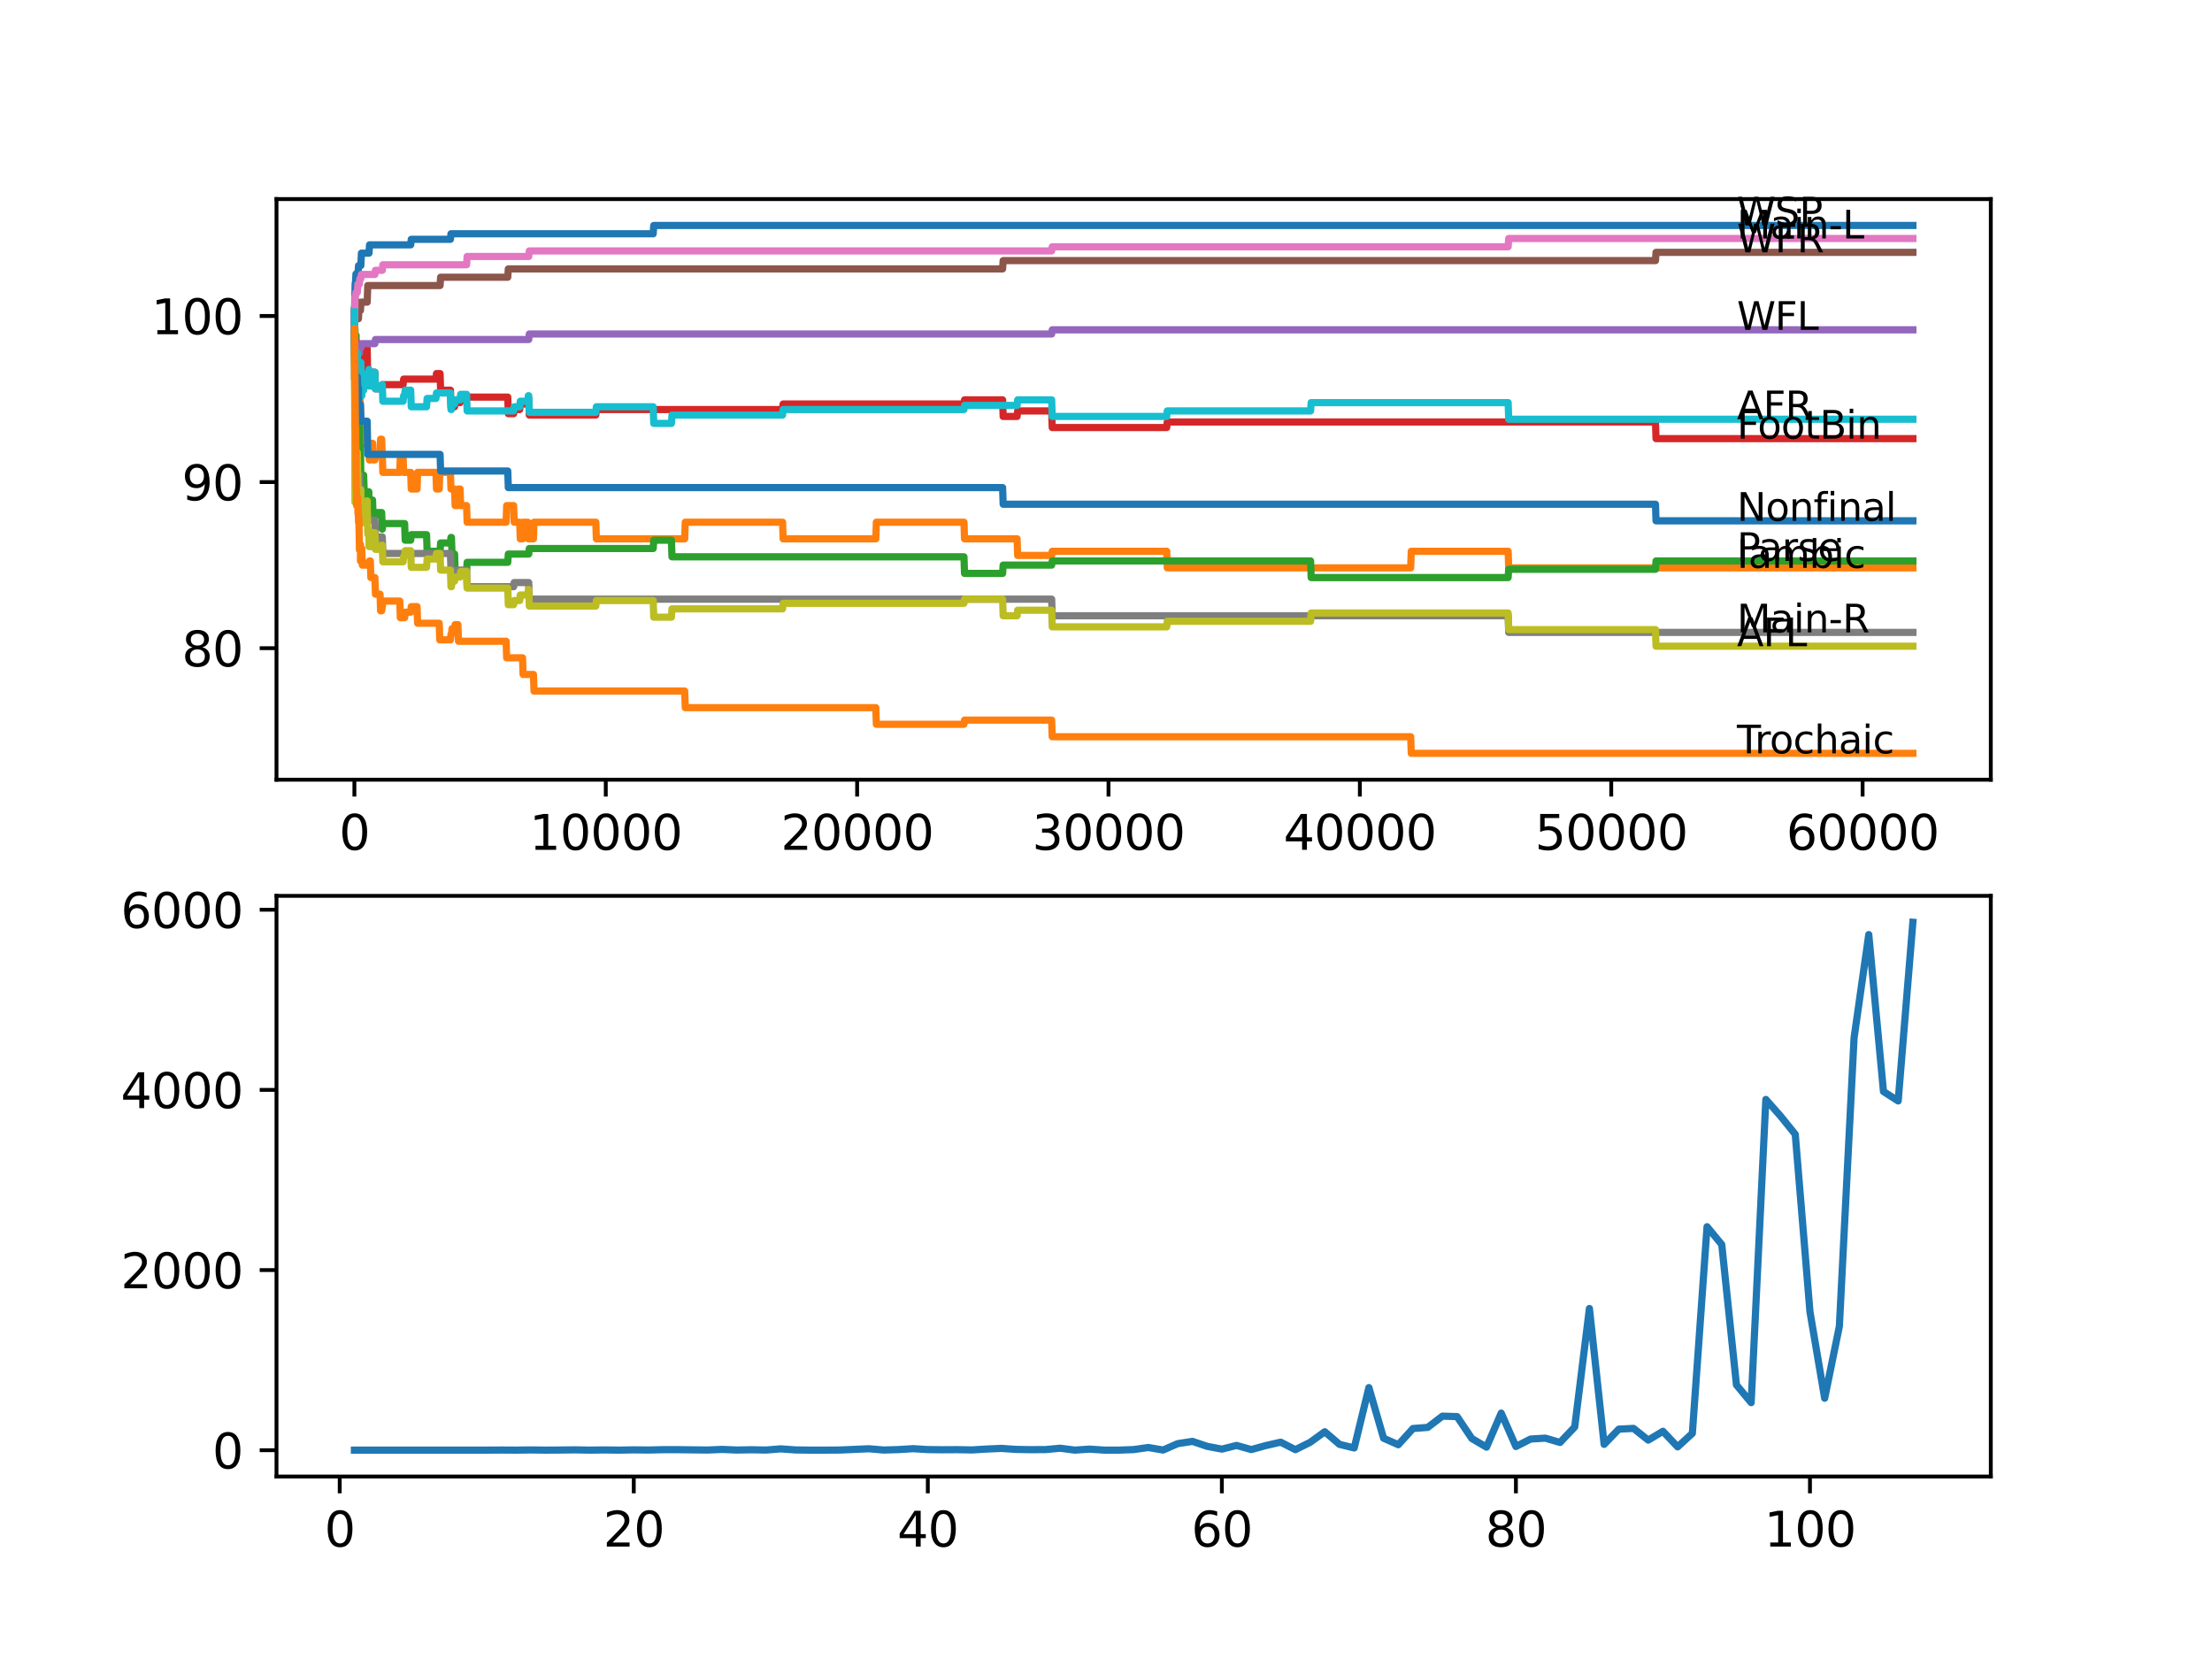 <?xml version="1.0" encoding="utf-8" standalone="no"?>
<!DOCTYPE svg PUBLIC "-//W3C//DTD SVG 1.1//EN"
  "http://www.w3.org/Graphics/SVG/1.1/DTD/svg11.dtd">
<svg xmlns:xlink="http://www.w3.org/1999/xlink" width="460.8pt" height="345.6pt" viewBox="0 0 460.8 345.6" xmlns="http://www.w3.org/2000/svg" version="1.1">
 <defs>
  <style type="text/css">*{stroke-linejoin: round; stroke-linecap: butt}</style>
 </defs>
 <g id="figure_1">
  <g id="patch_1">
   <path d="M 0 345.6 
L 460.8 345.6 
L 460.8 0 
L 0 0 
z
" style="fill: #ffffff"/>
  </g>
  <g id="axes_1">
   <g id="patch_2">
    <path d="M 57.6 162.432 
L 414.72 162.432 
L 414.72 41.472 
L 57.6 41.472 
z
" style="fill: #ffffff"/>
   </g>
   <g id="matplotlib.axis_1">
    <g id="xtick_1">
     <g id="line2d_1">
      <defs>
       <path id="m3a996feee6" d="M 0 0 
L 0 3.5 
" style="stroke: #000000; stroke-width: 0.8"/>
      </defs>
      <g>
       <use xlink:href="#m3a996feee6" x="73.827" y="162.432" style="stroke: #000000; stroke-width: 0.8"/>
      </g>
     </g>
     <g id="text_1">
      <!-- 0 -->
      <g transform="translate(70.646 177.03)scale(0.1 -0.1)">
       <defs>
        <path id="DejaVuSans-30" d="M 2034 4250 
Q 1547 4250 1301 3770 
Q 1056 3291 1056 2328 
Q 1056 1369 1301 889 
Q 1547 409 2034 409 
Q 2525 409 2770 889 
Q 3016 1369 3016 2328 
Q 3016 3291 2770 3770 
Q 2525 4250 2034 4250 
z
M 2034 4750 
Q 2819 4750 3233 4129 
Q 3647 3509 3647 2328 
Q 3647 1150 3233 529 
Q 2819 -91 2034 -91 
Q 1250 -91 836 529 
Q 422 1150 422 2328 
Q 422 3509 836 4129 
Q 1250 4750 2034 4750 
z
" transform="scale(0.016)"/>
       </defs>
       <use xlink:href="#DejaVuSans-30"/>
      </g>
     </g>
    </g>
    <g id="xtick_2">
     <g id="line2d_2">
      <g>
       <use xlink:href="#m3a996feee6" x="126.192" y="162.432" style="stroke: #000000; stroke-width: 0.8"/>
      </g>
     </g>
     <g id="text_2">
      <!-- 10000 -->
      <g transform="translate(110.286 177.03)scale(0.1 -0.1)">
       <defs>
        <path id="DejaVuSans-31" d="M 794 531 
L 1825 531 
L 1825 4091 
L 703 3866 
L 703 4441 
L 1819 4666 
L 2450 4666 
L 2450 531 
L 3481 531 
L 3481 0 
L 794 0 
L 794 531 
z
" transform="scale(0.016)"/>
       </defs>
       <use xlink:href="#DejaVuSans-31"/>
       <use xlink:href="#DejaVuSans-30" x="63.623"/>
       <use xlink:href="#DejaVuSans-30" x="127.246"/>
       <use xlink:href="#DejaVuSans-30" x="190.869"/>
       <use xlink:href="#DejaVuSans-30" x="254.492"/>
      </g>
     </g>
    </g>
    <g id="xtick_3">
     <g id="line2d_3">
      <g>
       <use xlink:href="#m3a996feee6" x="178.556" y="162.432" style="stroke: #000000; stroke-width: 0.8"/>
      </g>
     </g>
     <g id="text_3">
      <!-- 20000 -->
      <g transform="translate(162.65 177.03)scale(0.1 -0.1)">
       <defs>
        <path id="DejaVuSans-32" d="M 1228 531 
L 3431 531 
L 3431 0 
L 469 0 
L 469 531 
Q 828 903 1448 1529 
Q 2069 2156 2228 2338 
Q 2531 2678 2651 2914 
Q 2772 3150 2772 3378 
Q 2772 3750 2511 3984 
Q 2250 4219 1831 4219 
Q 1534 4219 1204 4116 
Q 875 4013 500 3803 
L 500 4441 
Q 881 4594 1212 4672 
Q 1544 4750 1819 4750 
Q 2544 4750 2975 4387 
Q 3406 4025 3406 3419 
Q 3406 3131 3298 2873 
Q 3191 2616 2906 2266 
Q 2828 2175 2409 1742 
Q 1991 1309 1228 531 
z
" transform="scale(0.016)"/>
       </defs>
       <use xlink:href="#DejaVuSans-32"/>
       <use xlink:href="#DejaVuSans-30" x="63.623"/>
       <use xlink:href="#DejaVuSans-30" x="127.246"/>
       <use xlink:href="#DejaVuSans-30" x="190.869"/>
       <use xlink:href="#DejaVuSans-30" x="254.492"/>
      </g>
     </g>
    </g>
    <g id="xtick_4">
     <g id="line2d_4">
      <g>
       <use xlink:href="#m3a996feee6" x="230.921" y="162.432" style="stroke: #000000; stroke-width: 0.8"/>
      </g>
     </g>
     <g id="text_4">
      <!-- 30000 -->
      <g transform="translate(215.015 177.03)scale(0.1 -0.1)">
       <defs>
        <path id="DejaVuSans-33" d="M 2597 2516 
Q 3050 2419 3304 2112 
Q 3559 1806 3559 1356 
Q 3559 666 3084 287 
Q 2609 -91 1734 -91 
Q 1441 -91 1130 -33 
Q 819 25 488 141 
L 488 750 
Q 750 597 1062 519 
Q 1375 441 1716 441 
Q 2309 441 2620 675 
Q 2931 909 2931 1356 
Q 2931 1769 2642 2001 
Q 2353 2234 1838 2234 
L 1294 2234 
L 1294 2753 
L 1863 2753 
Q 2328 2753 2575 2939 
Q 2822 3125 2822 3475 
Q 2822 3834 2567 4026 
Q 2313 4219 1838 4219 
Q 1578 4219 1281 4162 
Q 984 4106 628 3988 
L 628 4550 
Q 988 4650 1302 4700 
Q 1616 4750 1894 4750 
Q 2613 4750 3031 4423 
Q 3450 4097 3450 3541 
Q 3450 3153 3228 2886 
Q 3006 2619 2597 2516 
z
" transform="scale(0.016)"/>
       </defs>
       <use xlink:href="#DejaVuSans-33"/>
       <use xlink:href="#DejaVuSans-30" x="63.623"/>
       <use xlink:href="#DejaVuSans-30" x="127.246"/>
       <use xlink:href="#DejaVuSans-30" x="190.869"/>
       <use xlink:href="#DejaVuSans-30" x="254.492"/>
      </g>
     </g>
    </g>
    <g id="xtick_5">
     <g id="line2d_5">
      <g>
       <use xlink:href="#m3a996feee6" x="283.285" y="162.432" style="stroke: #000000; stroke-width: 0.8"/>
      </g>
     </g>
     <g id="text_5">
      <!-- 40000 -->
      <g transform="translate(267.379 177.03)scale(0.1 -0.1)">
       <defs>
        <path id="DejaVuSans-34" d="M 2419 4116 
L 825 1625 
L 2419 1625 
L 2419 4116 
z
M 2253 4666 
L 3047 4666 
L 3047 1625 
L 3713 1625 
L 3713 1100 
L 3047 1100 
L 3047 0 
L 2419 0 
L 2419 1100 
L 313 1100 
L 313 1709 
L 2253 4666 
z
" transform="scale(0.016)"/>
       </defs>
       <use xlink:href="#DejaVuSans-34"/>
       <use xlink:href="#DejaVuSans-30" x="63.623"/>
       <use xlink:href="#DejaVuSans-30" x="127.246"/>
       <use xlink:href="#DejaVuSans-30" x="190.869"/>
       <use xlink:href="#DejaVuSans-30" x="254.492"/>
      </g>
     </g>
    </g>
    <g id="xtick_6">
     <g id="line2d_6">
      <g>
       <use xlink:href="#m3a996feee6" x="335.65" y="162.432" style="stroke: #000000; stroke-width: 0.8"/>
      </g>
     </g>
     <g id="text_6">
      <!-- 50000 -->
      <g transform="translate(319.744 177.03)scale(0.1 -0.1)">
       <defs>
        <path id="DejaVuSans-35" d="M 691 4666 
L 3169 4666 
L 3169 4134 
L 1269 4134 
L 1269 2991 
Q 1406 3038 1543 3061 
Q 1681 3084 1819 3084 
Q 2600 3084 3056 2656 
Q 3513 2228 3513 1497 
Q 3513 744 3044 326 
Q 2575 -91 1722 -91 
Q 1428 -91 1123 -41 
Q 819 9 494 109 
L 494 744 
Q 775 591 1075 516 
Q 1375 441 1709 441 
Q 2250 441 2565 725 
Q 2881 1009 2881 1497 
Q 2881 1984 2565 2268 
Q 2250 2553 1709 2553 
Q 1456 2553 1204 2497 
Q 953 2441 691 2322 
L 691 4666 
z
" transform="scale(0.016)"/>
       </defs>
       <use xlink:href="#DejaVuSans-35"/>
       <use xlink:href="#DejaVuSans-30" x="63.623"/>
       <use xlink:href="#DejaVuSans-30" x="127.246"/>
       <use xlink:href="#DejaVuSans-30" x="190.869"/>
       <use xlink:href="#DejaVuSans-30" x="254.492"/>
      </g>
     </g>
    </g>
    <g id="xtick_7">
     <g id="line2d_7">
      <g>
       <use xlink:href="#m3a996feee6" x="388.014" y="162.432" style="stroke: #000000; stroke-width: 0.8"/>
      </g>
     </g>
     <g id="text_7">
      <!-- 60000 -->
      <g transform="translate(372.108 177.03)scale(0.1 -0.1)">
       <defs>
        <path id="DejaVuSans-36" d="M 2113 2584 
Q 1688 2584 1439 2293 
Q 1191 2003 1191 1497 
Q 1191 994 1439 701 
Q 1688 409 2113 409 
Q 2538 409 2786 701 
Q 3034 994 3034 1497 
Q 3034 2003 2786 2293 
Q 2538 2584 2113 2584 
z
M 3366 4563 
L 3366 3988 
Q 3128 4100 2886 4159 
Q 2644 4219 2406 4219 
Q 1781 4219 1451 3797 
Q 1122 3375 1075 2522 
Q 1259 2794 1537 2939 
Q 1816 3084 2150 3084 
Q 2853 3084 3261 2657 
Q 3669 2231 3669 1497 
Q 3669 778 3244 343 
Q 2819 -91 2113 -91 
Q 1303 -91 875 529 
Q 447 1150 447 2328 
Q 447 3434 972 4092 
Q 1497 4750 2381 4750 
Q 2619 4750 2861 4703 
Q 3103 4656 3366 4563 
z
" transform="scale(0.016)"/>
       </defs>
       <use xlink:href="#DejaVuSans-36"/>
       <use xlink:href="#DejaVuSans-30" x="63.623"/>
       <use xlink:href="#DejaVuSans-30" x="127.246"/>
       <use xlink:href="#DejaVuSans-30" x="190.869"/>
       <use xlink:href="#DejaVuSans-30" x="254.492"/>
      </g>
     </g>
    </g>
   </g>
   <g id="matplotlib.axis_2">
    <g id="ytick_1">
     <g id="line2d_8">
      <defs>
       <path id="m570929ebee" d="M 0 0 
L -3.5 0 
" style="stroke: #000000; stroke-width: 0.8"/>
      </defs>
      <g>
       <use xlink:href="#m570929ebee" x="57.6" y="135.022" style="stroke: #000000; stroke-width: 0.8"/>
      </g>
     </g>
     <g id="text_8">
      <!-- 80 -->
      <g transform="translate(37.875 138.821)scale(0.1 -0.1)">
       <defs>
        <path id="DejaVuSans-38" d="M 2034 2216 
Q 1584 2216 1326 1975 
Q 1069 1734 1069 1313 
Q 1069 891 1326 650 
Q 1584 409 2034 409 
Q 2484 409 2743 651 
Q 3003 894 3003 1313 
Q 3003 1734 2745 1975 
Q 2488 2216 2034 2216 
z
M 1403 2484 
Q 997 2584 770 2862 
Q 544 3141 544 3541 
Q 544 4100 942 4425 
Q 1341 4750 2034 4750 
Q 2731 4750 3128 4425 
Q 3525 4100 3525 3541 
Q 3525 3141 3298 2862 
Q 3072 2584 2669 2484 
Q 3125 2378 3379 2068 
Q 3634 1759 3634 1313 
Q 3634 634 3220 271 
Q 2806 -91 2034 -91 
Q 1263 -91 848 271 
Q 434 634 434 1313 
Q 434 1759 690 2068 
Q 947 2378 1403 2484 
z
M 1172 3481 
Q 1172 3119 1398 2916 
Q 1625 2713 2034 2713 
Q 2441 2713 2670 2916 
Q 2900 3119 2900 3481 
Q 2900 3844 2670 4047 
Q 2441 4250 2034 4250 
Q 1625 4250 1398 4047 
Q 1172 3844 1172 3481 
z
" transform="scale(0.016)"/>
       </defs>
       <use xlink:href="#DejaVuSans-38"/>
       <use xlink:href="#DejaVuSans-30" x="63.623"/>
      </g>
     </g>
    </g>
    <g id="ytick_2">
     <g id="line2d_9">
      <g>
       <use xlink:href="#m570929ebee" x="57.6" y="100.424" style="stroke: #000000; stroke-width: 0.8"/>
      </g>
     </g>
     <g id="text_9">
      <!-- 90 -->
      <g transform="translate(37.875 104.223)scale(0.1 -0.1)">
       <defs>
        <path id="DejaVuSans-39" d="M 703 97 
L 703 672 
Q 941 559 1184 500 
Q 1428 441 1663 441 
Q 2288 441 2617 861 
Q 2947 1281 2994 2138 
Q 2813 1869 2534 1725 
Q 2256 1581 1919 1581 
Q 1219 1581 811 2004 
Q 403 2428 403 3163 
Q 403 3881 828 4315 
Q 1253 4750 1959 4750 
Q 2769 4750 3195 4129 
Q 3622 3509 3622 2328 
Q 3622 1225 3098 567 
Q 2575 -91 1691 -91 
Q 1453 -91 1209 -44 
Q 966 3 703 97 
z
M 1959 2075 
Q 2384 2075 2632 2365 
Q 2881 2656 2881 3163 
Q 2881 3666 2632 3958 
Q 2384 4250 1959 4250 
Q 1534 4250 1286 3958 
Q 1038 3666 1038 3163 
Q 1038 2656 1286 2365 
Q 1534 2075 1959 2075 
z
" transform="scale(0.016)"/>
       </defs>
       <use xlink:href="#DejaVuSans-39"/>
       <use xlink:href="#DejaVuSans-30" x="63.623"/>
      </g>
     </g>
    </g>
    <g id="ytick_3">
     <g id="line2d_10">
      <g>
       <use xlink:href="#m570929ebee" x="57.6" y="65.826" style="stroke: #000000; stroke-width: 0.8"/>
      </g>
     </g>
     <g id="text_10">
      <!-- 100 -->
      <g transform="translate(31.512 69.625)scale(0.1 -0.1)">
       <use xlink:href="#DejaVuSans-31"/>
       <use xlink:href="#DejaVuSans-30" x="63.623"/>
       <use xlink:href="#DejaVuSans-30" x="127.246"/>
      </g>
     </g>
    </g>
   </g>
   <g id="line2d_11">
    <path d="M 73.833 65.826 
L 73.985 59.079 
L 74.037 59.079 
L 74.157 57.061 
L 74.576 57.061 
L 74.692 55.331 
L 75.168 55.331 
L 75.294 52.736 
L 76.87 52.736 
L 76.985 51.007 
L 85.557 51.007 
L 85.672 49.853 
L 93.831 49.853 
L 93.946 48.7 
L 136.073 48.7 
L 136.188 46.97 
L 398.487 46.97 
L 398.487 46.97 
" clip-path="url(#pf0ad5d506d)" style="fill: none; stroke: #1f77b4; stroke-width: 1.5; stroke-linecap: square"/>
   </g>
   <g id="line2d_12">
    <path d="M 73.833 65.826 
L 73.953 77.359 
L 73.958 76.205 
L 73.969 76.205 
L 74.006 72.746 
L 74.042 79.665 
L 74.068 79.665 
L 74.184 86.585 
L 74.294 81.972 
L 74.299 85.432 
L 74.356 85.432 
L 74.477 92.351 
L 74.487 92.351 
L 74.602 88.891 
L 74.613 88.891 
L 74.728 85.432 
L 74.754 85.432 
L 74.87 81.972 
L 74.974 81.972 
L 75.089 85.432 
L 75.095 85.432 
L 75.215 92.351 
L 75.362 92.351 
L 75.372 88.891 
L 75.472 92.351 
L 76.833 92.351 
L 76.948 95.811 
L 77.142 95.811 
L 77.257 92.351 
L 77.64 92.351 
L 77.755 95.811 
L 78.095 95.811 
L 78.21 94.946 
L 79.169 94.946 
L 79.284 91.486 
L 79.509 91.486 
L 79.624 94.946 
L 79.64 94.946 
L 79.755 98.406 
L 83.279 98.406 
L 83.394 94.946 
L 83.976 94.946 
L 84.091 98.406 
L 85.557 98.406 
L 85.672 101.866 
L 86.882 101.866 
L 86.997 98.406 
L 90.815 98.406 
L 90.93 101.866 
L 91.495 101.866 
L 91.61 98.406 
L 93.831 98.406 
L 93.946 101.866 
L 94.695 101.866 
L 94.81 105.325 
L 95.396 105.325 
L 95.512 101.866 
L 95.847 101.866 
L 95.962 105.325 
L 97.198 105.325 
L 97.313 108.785 
L 105.435 108.785 
L 105.55 105.325 
L 107 105.325 
L 107.116 108.785 
L 108.268 108.785 
L 108.383 112.245 
L 108.854 112.245 
L 108.969 108.785 
L 109.954 108.785 
L 110.069 112.245 
L 111.127 112.245 
L 111.242 108.785 
L 124.118 108.785 
L 124.234 112.245 
L 142.634 112.245 
L 142.75 108.785 
L 163.025 108.785 
L 163.14 112.245 
L 182.447 112.245 
L 182.562 108.785 
L 200.811 108.785 
L 200.927 112.245 
L 211.881 112.245 
L 211.996 115.705 
L 219.081 115.705 
L 219.197 114.84 
L 243.049 114.84 
L 243.164 118.3 
L 293.874 118.3 
L 293.989 114.84 
L 314.175 114.84 
L 314.29 118.3 
L 398.487 118.3 
L 398.487 118.3 
" clip-path="url(#pf0ad5d506d)" style="fill: none; stroke: #ff7f0e; stroke-width: 1.5; stroke-linecap: square"/>
   </g>
   <g id="line2d_13">
    <path d="M 73.833 64.961 
L 73.838 64.096 
L 73.875 71.881 
L 73.89 70.727 
L 73.896 74.187 
L 73.953 68.421 
L 74 71.881 
L 74.037 71.881 
L 74.157 69.862 
L 74.184 69.862 
L 74.314 83.702 
L 74.356 83.702 
L 74.44 87.161 
L 74.466 83.702 
L 74.639 83.702 
L 74.754 88.891 
L 74.859 88.891 
L 74.906 87.738 
L 74.943 94.658 
L 75.089 94.658 
L 75.095 92.928 
L 75.163 99.847 
L 75.184 98.982 
L 75.755 98.982 
L 75.87 102.442 
L 76.268 102.442 
L 76.383 105.902 
L 76.493 105.902 
L 76.613 102.442 
L 76.833 102.442 
L 76.87 105.902 
L 76.943 104.172 
L 77.608 104.172 
L 77.723 107.632 
L 78.095 107.632 
L 78.21 106.767 
L 79.509 106.767 
L 79.624 110.227 
L 79.64 110.227 
L 79.755 109.073 
L 84.295 109.073 
L 84.41 112.533 
L 85.557 112.533 
L 85.672 111.38 
L 88.861 111.38 
L 88.977 114.84 
L 91.673 114.84 
L 91.789 113.11 
L 93.831 113.11 
L 93.946 111.957 
L 94.045 111.957 
L 94.161 115.416 
L 94.695 115.416 
L 94.81 118.876 
L 97.198 118.876 
L 97.313 117.146 
L 105.775 117.146 
L 105.89 115.416 
L 110.147 115.416 
L 110.263 114.263 
L 136.073 114.263 
L 136.188 112.533 
L 139.87 112.533 
L 139.985 115.993 
L 200.811 115.993 
L 200.927 119.453 
L 208.86 119.453 
L 208.975 117.723 
L 219.081 117.723 
L 219.197 116.858 
L 273.022 116.858 
L 273.137 120.318 
L 314.175 120.318 
L 314.29 118.588 
L 344.866 118.588 
L 344.981 116.858 
L 398.487 116.858 
L 398.487 116.858 
" clip-path="url(#pf0ad5d506d)" style="fill: none; stroke: #2ca02c; stroke-width: 1.5; stroke-linecap: square"/>
   </g>
   <g id="line2d_14">
    <path d="M 73.833 65.826 
L 73.869 78.973 
L 73.958 78.685 
L 73.974 78.685 
L 74.095 75.513 
L 74.1 75.513 
L 74.22 73.495 
L 74.273 73.495 
L 74.388 71.477 
L 74.451 71.477 
L 74.566 74.937 
L 74.639 74.937 
L 74.671 73.784 
L 74.676 77.243 
L 74.739 77.243 
L 74.906 77.243 
L 75.027 74.937 
L 75.163 74.937 
L 75.278 73.784 
L 75.372 73.784 
L 75.487 72.63 
L 76.493 72.63 
L 76.613 79.55 
L 76.833 79.55 
L 76.948 78.685 
L 77.64 78.685 
L 77.755 77.532 
L 78.095 77.532 
L 78.21 80.991 
L 79.509 80.991 
L 79.624 80.126 
L 83.976 80.126 
L 84.091 78.973 
L 90.815 78.973 
L 90.93 77.82 
L 91.673 77.82 
L 91.789 81.28 
L 93.831 81.28 
L 93.946 84.74 
L 94.695 84.74 
L 94.81 83.875 
L 95.847 83.875 
L 95.962 82.721 
L 105.775 82.721 
L 105.89 86.181 
L 107 86.181 
L 107.116 85.316 
L 108.268 85.316 
L 108.383 84.163 
L 109.954 84.163 
L 110.069 83.01 
L 110.147 83.01 
L 110.263 86.469 
L 124.118 86.469 
L 124.234 85.316 
L 163.025 85.316 
L 163.14 84.163 
L 200.811 84.163 
L 200.927 83.298 
L 208.86 83.298 
L 208.975 86.758 
L 211.881 86.758 
L 211.996 85.604 
L 219.081 85.604 
L 219.197 89.064 
L 243.049 89.064 
L 243.164 87.911 
L 344.866 87.911 
L 344.981 91.371 
L 398.487 91.371 
L 398.487 91.371 
" clip-path="url(#pf0ad5d506d)" style="fill: none; stroke: #d62728; stroke-width: 1.5; stroke-linecap: square"/>
   </g>
   <g id="line2d_15">
    <path d="M 73.833 65.826 
L 73.843 65.826 
L 73.964 74.476 
L 74.037 74.476 
L 74.152 73.611 
L 74.859 73.611 
L 74.974 72.457 
L 75.168 72.457 
L 75.283 71.592 
L 78.095 71.592 
L 78.21 70.727 
L 110.147 70.727 
L 110.263 69.574 
L 219.081 69.574 
L 219.197 68.709 
L 398.487 68.709 
L 398.487 68.709 
" clip-path="url(#pf0ad5d506d)" style="fill: none; stroke: #9467bd; stroke-width: 1.5; stroke-linecap: square"/>
   </g>
   <g id="line2d_16">
    <path d="M 73.833 64.961 
L 73.843 64.961 
L 73.89 64.096 
L 73.896 67.556 
L 73.953 64.673 
L 74.451 64.673 
L 74.566 62.943 
L 74.639 62.943 
L 74.671 66.403 
L 74.749 64.673 
L 75.089 64.673 
L 75.205 62.943 
L 76.493 62.943 
L 76.613 59.483 
L 91.673 59.483 
L 91.789 57.753 
L 105.775 57.753 
L 105.89 56.023 
L 208.86 56.023 
L 208.975 54.293 
L 344.866 54.293 
L 344.981 52.564 
L 398.487 52.564 
L 398.487 52.564 
" clip-path="url(#pf0ad5d506d)" style="fill: none; stroke: #8c564b; stroke-width: 1.5; stroke-linecap: square"/>
   </g>
   <g id="line2d_17">
    <path d="M 73.833 64.961 
L 73.864 69.286 
L 73.958 61.79 
L 74.037 61.79 
L 74.152 60.925 
L 74.44 60.925 
L 74.555 59.195 
L 74.859 59.195 
L 74.974 58.042 
L 75.168 58.042 
L 75.283 57.177 
L 78.095 57.177 
L 78.21 56.312 
L 79.64 56.312 
L 79.755 55.158 
L 97.198 55.158 
L 97.313 53.428 
L 110.147 53.428 
L 110.263 52.275 
L 219.081 52.275 
L 219.197 51.41 
L 314.175 51.41 
L 314.29 49.68 
L 398.487 49.68 
L 398.487 49.68 
" clip-path="url(#pf0ad5d506d)" style="fill: none; stroke: #e377c2; stroke-width: 1.5; stroke-linecap: square"/>
   </g>
   <g id="line2d_18">
    <path d="M 73.833 69.286 
L 73.974 91.082 
L 74.006 91.082 
L 74.037 90.218 
L 74.042 93.677 
L 74.105 92.812 
L 74.147 92.812 
L 74.262 96.272 
L 74.356 96.272 
L 74.44 95.407 
L 74.445 98.867 
L 74.451 98.867 
L 74.859 98.867 
L 74.974 102.327 
L 75.095 102.327 
L 75.168 101.462 
L 75.173 104.922 
L 75.189 104.922 
L 75.205 104.922 
L 75.32 108.381 
L 78.095 108.381 
L 78.21 111.841 
L 79.64 111.841 
L 79.755 115.301 
L 93.831 115.301 
L 93.946 118.761 
L 97.198 118.761 
L 97.313 122.221 
L 107 122.221 
L 107.116 121.356 
L 110.147 121.356 
L 110.263 124.815 
L 219.081 124.815 
L 219.197 128.275 
L 314.175 128.275 
L 314.29 131.735 
L 398.487 131.735 
L 398.487 131.735 
" clip-path="url(#pf0ad5d506d)" style="fill: none; stroke: #7f7f7f; stroke-width: 1.5; stroke-linecap: square"/>
   </g>
   <g id="line2d_19">
    <path d="M 73.833 69.286 
L 73.953 104.633 
L 73.99 102.327 
L 74.006 102.327 
L 74.131 99.444 
L 74.147 99.444 
L 74.157 102.903 
L 74.257 100.597 
L 74.273 100.597 
L 74.409 94.254 
L 74.44 94.254 
L 74.561 101.174 
L 74.576 101.174 
L 74.686 106.94 
L 74.692 105.787 
L 74.906 105.787 
L 75.032 102.327 
L 75.089 102.327 
L 75.168 102.038 
L 75.21 108.958 
L 75.372 108.958 
L 75.487 107.805 
L 75.755 107.805 
L 75.87 106.075 
L 76.268 106.075 
L 76.383 104.345 
L 76.493 104.345 
L 76.613 111.265 
L 76.833 111.265 
L 76.87 110.4 
L 76.875 113.859 
L 76.927 113.859 
L 77.608 113.859 
L 77.723 110.976 
L 78.095 110.976 
L 78.21 114.436 
L 79.509 114.436 
L 79.624 113.571 
L 79.64 113.571 
L 79.755 117.031 
L 83.976 117.031 
L 84.091 115.878 
L 84.295 115.878 
L 84.41 114.724 
L 85.557 114.724 
L 85.672 118.184 
L 88.861 118.184 
L 88.977 116.454 
L 90.815 116.454 
L 90.93 115.301 
L 91.673 115.301 
L 91.789 118.761 
L 93.831 118.761 
L 93.946 122.221 
L 94.045 122.221 
L 94.161 121.067 
L 94.695 121.067 
L 94.81 120.202 
L 95.847 120.202 
L 95.962 119.049 
L 97.198 119.049 
L 97.313 122.509 
L 105.775 122.509 
L 105.89 125.969 
L 107 125.969 
L 107.116 125.104 
L 108.268 125.104 
L 108.383 123.95 
L 109.954 123.95 
L 110.069 122.797 
L 110.147 122.797 
L 110.263 126.257 
L 124.118 126.257 
L 124.234 125.104 
L 136.073 125.104 
L 136.188 128.564 
L 139.87 128.564 
L 139.985 126.834 
L 163.025 126.834 
L 163.14 125.68 
L 200.811 125.68 
L 200.927 124.815 
L 208.86 124.815 
L 208.975 128.275 
L 211.881 128.275 
L 211.996 127.122 
L 219.081 127.122 
L 219.197 130.582 
L 243.049 130.582 
L 243.164 129.428 
L 273.022 129.428 
L 273.137 127.699 
L 314.175 127.699 
L 314.29 131.158 
L 344.866 131.158 
L 344.981 134.618 
L 398.487 134.618 
L 398.487 134.618 
" clip-path="url(#pf0ad5d506d)" style="fill: none; stroke: #bcbd22; stroke-width: 1.5; stroke-linecap: square"/>
   </g>
   <g id="line2d_20">
    <path d="M 73.833 64.961 
L 73.953 80.415 
L 73.964 79.262 
L 73.974 79.262 
L 74.037 77.243 
L 74.042 80.703 
L 74.079 79.55 
L 74.1 79.55 
L 74.147 78.685 
L 74.152 82.145 
L 74.205 79.838 
L 74.273 79.838 
L 74.409 73.495 
L 74.44 73.495 
L 74.555 76.955 
L 74.576 76.955 
L 74.686 80.415 
L 74.801 79.262 
L 74.859 79.262 
L 74.906 82.721 
L 74.969 80.415 
L 74.974 80.415 
L 75.089 79.262 
L 75.095 79.262 
L 75.168 75.513 
L 75.205 78.973 
L 75.32 82.433 
L 75.372 82.433 
L 75.487 81.28 
L 75.755 81.28 
L 75.87 79.55 
L 76.268 79.55 
L 76.383 77.82 
L 76.833 77.82 
L 76.87 76.955 
L 76.875 80.415 
L 76.927 80.415 
L 77.608 80.415 
L 77.723 77.532 
L 78.095 77.532 
L 78.21 80.991 
L 79.509 80.991 
L 79.624 80.126 
L 79.64 80.126 
L 79.755 83.586 
L 83.976 83.586 
L 84.091 82.433 
L 84.295 82.433 
L 84.41 81.28 
L 85.557 81.28 
L 85.672 84.74 
L 88.861 84.74 
L 88.977 83.01 
L 90.815 83.01 
L 90.93 81.856 
L 93.831 81.856 
L 93.946 85.316 
L 94.045 85.316 
L 94.161 84.163 
L 94.695 84.163 
L 94.81 83.298 
L 95.847 83.298 
L 95.962 82.145 
L 97.198 82.145 
L 97.313 85.604 
L 107 85.604 
L 107.116 84.74 
L 108.268 84.74 
L 108.383 83.586 
L 109.954 83.586 
L 110.069 82.433 
L 110.147 82.433 
L 110.263 85.893 
L 124.118 85.893 
L 124.234 84.74 
L 136.073 84.74 
L 136.188 88.199 
L 139.87 88.199 
L 139.985 86.469 
L 163.025 86.469 
L 163.14 85.316 
L 200.811 85.316 
L 200.927 84.451 
L 211.881 84.451 
L 211.996 83.298 
L 219.081 83.298 
L 219.197 86.758 
L 243.049 86.758 
L 243.164 85.604 
L 273.022 85.604 
L 273.137 83.875 
L 314.175 83.875 
L 314.29 87.334 
L 398.487 87.334 
L 398.487 87.334 
" clip-path="url(#pf0ad5d506d)" style="fill: none; stroke: #17becf; stroke-width: 1.5; stroke-linecap: square"/>
   </g>
   <g id="line2d_21">
    <path d="M 73.833 69.286 
L 73.843 69.286 
L 73.964 78.512 
L 74.451 78.512 
L 74.566 81.972 
L 74.639 81.972 
L 74.671 80.818 
L 74.676 84.278 
L 74.739 84.278 
L 75.089 84.278 
L 75.205 87.738 
L 76.493 87.738 
L 76.613 94.658 
L 91.673 94.658 
L 91.789 98.117 
L 105.775 98.117 
L 105.89 101.577 
L 208.86 101.577 
L 208.975 105.037 
L 344.866 105.037 
L 344.981 108.497 
L 398.487 108.497 
L 398.487 108.497 
" clip-path="url(#pf0ad5d506d)" style="fill: none; stroke: #1f77b4; stroke-width: 1.5; stroke-linecap: square"/>
   </g>
   <g id="line2d_22">
    <path d="M 73.833 69.286 
L 73.864 68.421 
L 73.885 75.34 
L 73.906 75.34 
L 73.911 75.34 
L 74.042 89.18 
L 74.089 89.18 
L 74.215 101.866 
L 74.288 101.866 
L 74.294 105.325 
L 74.398 103.595 
L 74.487 103.595 
L 74.576 107.055 
L 74.597 105.325 
L 74.613 105.325 
L 74.686 108.785 
L 74.723 107.632 
L 74.754 107.632 
L 74.875 114.551 
L 74.938 114.551 
L 75.053 113.398 
L 75.089 113.398 
L 75.095 116.858 
L 75.199 115.993 
L 75.205 115.993 
L 75.32 114.263 
L 75.362 114.263 
L 75.477 117.723 
L 76.833 117.723 
L 76.948 116.858 
L 77.142 116.858 
L 77.257 120.318 
L 78.095 120.318 
L 78.21 123.778 
L 79.169 123.778 
L 79.284 127.237 
L 79.509 127.237 
L 79.624 126.372 
L 79.64 126.372 
L 79.755 125.219 
L 83.279 125.219 
L 83.394 128.679 
L 84.295 128.679 
L 84.41 127.526 
L 85.557 127.526 
L 85.672 126.372 
L 86.882 126.372 
L 86.997 129.832 
L 91.495 129.832 
L 91.61 133.292 
L 93.831 133.292 
L 93.946 132.139 
L 94.045 132.139 
L 94.161 130.985 
L 94.695 130.985 
L 94.81 130.12 
L 95.396 130.12 
L 95.512 133.58 
L 105.435 133.58 
L 105.55 137.04 
L 108.854 137.04 
L 108.969 140.5 
L 111.127 140.5 
L 111.242 143.96 
L 142.634 143.96 
L 142.75 147.419 
L 182.447 147.419 
L 182.562 150.879 
L 200.811 150.879 
L 200.927 150.014 
L 219.081 150.014 
L 219.197 153.474 
L 293.874 153.474 
L 293.989 156.934 
L 398.487 156.934 
L 398.487 156.934 
" clip-path="url(#pf0ad5d506d)" style="fill: none; stroke: #ff7f0e; stroke-width: 1.5; stroke-linecap: square"/>
   </g>
   <g id="patch_3">
    <path d="M 57.6 162.432 
L 57.6 41.472 
" style="fill: none; stroke: #000000; stroke-width: 0.8; stroke-linejoin: miter; stroke-linecap: square"/>
   </g>
   <g id="patch_4">
    <path d="M 414.72 162.432 
L 414.72 41.472 
" style="fill: none; stroke: #000000; stroke-width: 0.8; stroke-linejoin: miter; stroke-linecap: square"/>
   </g>
   <g id="patch_5">
    <path d="M 57.6 162.432 
L 414.72 162.432 
" style="fill: none; stroke: #000000; stroke-width: 0.8; stroke-linejoin: miter; stroke-linecap: square"/>
   </g>
   <g id="patch_6">
    <path d="M 57.6 41.472 
L 414.72 41.472 
" style="fill: none; stroke: #000000; stroke-width: 0.8; stroke-linejoin: miter; stroke-linecap: square"/>
   </g>
   <g id="text_11">
    <!-- WSP -->
    <g transform="translate(361.832 46.97)scale(0.08 -0.08)">
     <defs>
      <path id="DejaVuSans-57" d="M 213 4666 
L 850 4666 
L 1831 722 
L 2809 4666 
L 3519 4666 
L 4500 722 
L 5478 4666 
L 6119 4666 
L 4947 0 
L 4153 0 
L 3169 4050 
L 2175 0 
L 1381 0 
L 213 4666 
z
" transform="scale(0.016)"/>
      <path id="DejaVuSans-53" d="M 3425 4513 
L 3425 3897 
Q 3066 4069 2747 4153 
Q 2428 4238 2131 4238 
Q 1616 4238 1336 4038 
Q 1056 3838 1056 3469 
Q 1056 3159 1242 3001 
Q 1428 2844 1947 2747 
L 2328 2669 
Q 3034 2534 3370 2195 
Q 3706 1856 3706 1288 
Q 3706 609 3251 259 
Q 2797 -91 1919 -91 
Q 1588 -91 1214 -16 
Q 841 59 441 206 
L 441 856 
Q 825 641 1194 531 
Q 1563 422 1919 422 
Q 2459 422 2753 634 
Q 3047 847 3047 1241 
Q 3047 1584 2836 1778 
Q 2625 1972 2144 2069 
L 1759 2144 
Q 1053 2284 737 2584 
Q 422 2884 422 3419 
Q 422 4038 858 4394 
Q 1294 4750 2059 4750 
Q 2388 4750 2728 4690 
Q 3069 4631 3425 4513 
z
" transform="scale(0.016)"/>
      <path id="DejaVuSans-50" d="M 1259 4147 
L 1259 2394 
L 2053 2394 
Q 2494 2394 2734 2622 
Q 2975 2850 2975 3272 
Q 2975 3691 2734 3919 
Q 2494 4147 2053 4147 
L 1259 4147 
z
M 628 4666 
L 2053 4666 
Q 2838 4666 3239 4311 
Q 3641 3956 3641 3272 
Q 3641 2581 3239 2228 
Q 2838 1875 2053 1875 
L 1259 1875 
L 1259 0 
L 628 0 
L 628 4666 
z
" transform="scale(0.016)"/>
     </defs>
     <use xlink:href="#DejaVuSans-57"/>
     <use xlink:href="#DejaVuSans-53" x="98.877"/>
     <use xlink:href="#DejaVuSans-50" x="162.354"/>
    </g>
   </g>
   <g id="text_12">
    <!-- Iambic -->
    <g transform="translate(361.832 118.3)scale(0.08 -0.08)">
     <defs>
      <path id="DejaVuSans-49" d="M 628 4666 
L 1259 4666 
L 1259 0 
L 628 0 
L 628 4666 
z
" transform="scale(0.016)"/>
      <path id="DejaVuSans-61" d="M 2194 1759 
Q 1497 1759 1228 1600 
Q 959 1441 959 1056 
Q 959 750 1161 570 
Q 1363 391 1709 391 
Q 2188 391 2477 730 
Q 2766 1069 2766 1631 
L 2766 1759 
L 2194 1759 
z
M 3341 1997 
L 3341 0 
L 2766 0 
L 2766 531 
Q 2569 213 2275 61 
Q 1981 -91 1556 -91 
Q 1019 -91 701 211 
Q 384 513 384 1019 
Q 384 1609 779 1909 
Q 1175 2209 1959 2209 
L 2766 2209 
L 2766 2266 
Q 2766 2663 2505 2880 
Q 2244 3097 1772 3097 
Q 1472 3097 1187 3025 
Q 903 2953 641 2809 
L 641 3341 
Q 956 3463 1253 3523 
Q 1550 3584 1831 3584 
Q 2591 3584 2966 3190 
Q 3341 2797 3341 1997 
z
" transform="scale(0.016)"/>
      <path id="DejaVuSans-6d" d="M 3328 2828 
Q 3544 3216 3844 3400 
Q 4144 3584 4550 3584 
Q 5097 3584 5394 3201 
Q 5691 2819 5691 2113 
L 5691 0 
L 5113 0 
L 5113 2094 
Q 5113 2597 4934 2840 
Q 4756 3084 4391 3084 
Q 3944 3084 3684 2787 
Q 3425 2491 3425 1978 
L 3425 0 
L 2847 0 
L 2847 2094 
Q 2847 2600 2669 2842 
Q 2491 3084 2119 3084 
Q 1678 3084 1418 2786 
Q 1159 2488 1159 1978 
L 1159 0 
L 581 0 
L 581 3500 
L 1159 3500 
L 1159 2956 
Q 1356 3278 1631 3431 
Q 1906 3584 2284 3584 
Q 2666 3584 2933 3390 
Q 3200 3197 3328 2828 
z
" transform="scale(0.016)"/>
      <path id="DejaVuSans-62" d="M 3116 1747 
Q 3116 2381 2855 2742 
Q 2594 3103 2138 3103 
Q 1681 3103 1420 2742 
Q 1159 2381 1159 1747 
Q 1159 1113 1420 752 
Q 1681 391 2138 391 
Q 2594 391 2855 752 
Q 3116 1113 3116 1747 
z
M 1159 2969 
Q 1341 3281 1617 3432 
Q 1894 3584 2278 3584 
Q 2916 3584 3314 3078 
Q 3713 2572 3713 1747 
Q 3713 922 3314 415 
Q 2916 -91 2278 -91 
Q 1894 -91 1617 61 
Q 1341 213 1159 525 
L 1159 0 
L 581 0 
L 581 4863 
L 1159 4863 
L 1159 2969 
z
" transform="scale(0.016)"/>
      <path id="DejaVuSans-69" d="M 603 3500 
L 1178 3500 
L 1178 0 
L 603 0 
L 603 3500 
z
M 603 4863 
L 1178 4863 
L 1178 4134 
L 603 4134 
L 603 4863 
z
" transform="scale(0.016)"/>
      <path id="DejaVuSans-63" d="M 3122 3366 
L 3122 2828 
Q 2878 2963 2633 3030 
Q 2388 3097 2138 3097 
Q 1578 3097 1268 2742 
Q 959 2388 959 1747 
Q 959 1106 1268 751 
Q 1578 397 2138 397 
Q 2388 397 2633 464 
Q 2878 531 3122 666 
L 3122 134 
Q 2881 22 2623 -34 
Q 2366 -91 2075 -91 
Q 1284 -91 818 406 
Q 353 903 353 1747 
Q 353 2603 823 3093 
Q 1294 3584 2113 3584 
Q 2378 3584 2631 3529 
Q 2884 3475 3122 3366 
z
" transform="scale(0.016)"/>
     </defs>
     <use xlink:href="#DejaVuSans-49"/>
     <use xlink:href="#DejaVuSans-61" x="29.492"/>
     <use xlink:href="#DejaVuSans-6d" x="90.771"/>
     <use xlink:href="#DejaVuSans-62" x="188.184"/>
     <use xlink:href="#DejaVuSans-69" x="251.66"/>
     <use xlink:href="#DejaVuSans-63" x="279.443"/>
    </g>
   </g>
   <g id="text_13">
    <!-- Parse -->
    <g transform="translate(361.832 116.858)scale(0.08 -0.08)">
     <defs>
      <path id="DejaVuSans-72" d="M 2631 2963 
Q 2534 3019 2420 3045 
Q 2306 3072 2169 3072 
Q 1681 3072 1420 2755 
Q 1159 2438 1159 1844 
L 1159 0 
L 581 0 
L 581 3500 
L 1159 3500 
L 1159 2956 
Q 1341 3275 1631 3429 
Q 1922 3584 2338 3584 
Q 2397 3584 2469 3576 
Q 2541 3569 2628 3553 
L 2631 2963 
z
" transform="scale(0.016)"/>
      <path id="DejaVuSans-73" d="M 2834 3397 
L 2834 2853 
Q 2591 2978 2328 3040 
Q 2066 3103 1784 3103 
Q 1356 3103 1142 2972 
Q 928 2841 928 2578 
Q 928 2378 1081 2264 
Q 1234 2150 1697 2047 
L 1894 2003 
Q 2506 1872 2764 1633 
Q 3022 1394 3022 966 
Q 3022 478 2636 193 
Q 2250 -91 1575 -91 
Q 1294 -91 989 -36 
Q 684 19 347 128 
L 347 722 
Q 666 556 975 473 
Q 1284 391 1588 391 
Q 1994 391 2212 530 
Q 2431 669 2431 922 
Q 2431 1156 2273 1281 
Q 2116 1406 1581 1522 
L 1381 1569 
Q 847 1681 609 1914 
Q 372 2147 372 2553 
Q 372 3047 722 3315 
Q 1072 3584 1716 3584 
Q 2034 3584 2315 3537 
Q 2597 3491 2834 3397 
z
" transform="scale(0.016)"/>
      <path id="DejaVuSans-65" d="M 3597 1894 
L 3597 1613 
L 953 1613 
Q 991 1019 1311 708 
Q 1631 397 2203 397 
Q 2534 397 2845 478 
Q 3156 559 3463 722 
L 3463 178 
Q 3153 47 2828 -22 
Q 2503 -91 2169 -91 
Q 1331 -91 842 396 
Q 353 884 353 1716 
Q 353 2575 817 3079 
Q 1281 3584 2069 3584 
Q 2775 3584 3186 3129 
Q 3597 2675 3597 1894 
z
M 3022 2063 
Q 3016 2534 2758 2815 
Q 2500 3097 2075 3097 
Q 1594 3097 1305 2825 
Q 1016 2553 972 2059 
L 3022 2063 
z
" transform="scale(0.016)"/>
     </defs>
     <use xlink:href="#DejaVuSans-50"/>
     <use xlink:href="#DejaVuSans-61" x="55.803"/>
     <use xlink:href="#DejaVuSans-72" x="117.082"/>
     <use xlink:href="#DejaVuSans-73" x="158.195"/>
     <use xlink:href="#DejaVuSans-65" x="210.295"/>
    </g>
   </g>
   <g id="text_14">
    <!-- FootBin -->
    <g transform="translate(361.832 91.371)scale(0.08 -0.08)">
     <defs>
      <path id="DejaVuSans-46" d="M 628 4666 
L 3309 4666 
L 3309 4134 
L 1259 4134 
L 1259 2759 
L 3109 2759 
L 3109 2228 
L 1259 2228 
L 1259 0 
L 628 0 
L 628 4666 
z
" transform="scale(0.016)"/>
      <path id="DejaVuSans-6f" d="M 1959 3097 
Q 1497 3097 1228 2736 
Q 959 2375 959 1747 
Q 959 1119 1226 758 
Q 1494 397 1959 397 
Q 2419 397 2687 759 
Q 2956 1122 2956 1747 
Q 2956 2369 2687 2733 
Q 2419 3097 1959 3097 
z
M 1959 3584 
Q 2709 3584 3137 3096 
Q 3566 2609 3566 1747 
Q 3566 888 3137 398 
Q 2709 -91 1959 -91 
Q 1206 -91 779 398 
Q 353 888 353 1747 
Q 353 2609 779 3096 
Q 1206 3584 1959 3584 
z
" transform="scale(0.016)"/>
      <path id="DejaVuSans-74" d="M 1172 4494 
L 1172 3500 
L 2356 3500 
L 2356 3053 
L 1172 3053 
L 1172 1153 
Q 1172 725 1289 603 
Q 1406 481 1766 481 
L 2356 481 
L 2356 0 
L 1766 0 
Q 1100 0 847 248 
Q 594 497 594 1153 
L 594 3053 
L 172 3053 
L 172 3500 
L 594 3500 
L 594 4494 
L 1172 4494 
z
" transform="scale(0.016)"/>
      <path id="DejaVuSans-42" d="M 1259 2228 
L 1259 519 
L 2272 519 
Q 2781 519 3026 730 
Q 3272 941 3272 1375 
Q 3272 1813 3026 2020 
Q 2781 2228 2272 2228 
L 1259 2228 
z
M 1259 4147 
L 1259 2741 
L 2194 2741 
Q 2656 2741 2882 2914 
Q 3109 3088 3109 3444 
Q 3109 3797 2882 3972 
Q 2656 4147 2194 4147 
L 1259 4147 
z
M 628 4666 
L 2241 4666 
Q 2963 4666 3353 4366 
Q 3744 4066 3744 3513 
Q 3744 3084 3544 2831 
Q 3344 2578 2956 2516 
Q 3422 2416 3680 2098 
Q 3938 1781 3938 1306 
Q 3938 681 3513 340 
Q 3088 0 2303 0 
L 628 0 
L 628 4666 
z
" transform="scale(0.016)"/>
      <path id="DejaVuSans-6e" d="M 3513 2113 
L 3513 0 
L 2938 0 
L 2938 2094 
Q 2938 2591 2744 2837 
Q 2550 3084 2163 3084 
Q 1697 3084 1428 2787 
Q 1159 2491 1159 1978 
L 1159 0 
L 581 0 
L 581 3500 
L 1159 3500 
L 1159 2956 
Q 1366 3272 1645 3428 
Q 1925 3584 2291 3584 
Q 2894 3584 3203 3211 
Q 3513 2838 3513 2113 
z
" transform="scale(0.016)"/>
     </defs>
     <use xlink:href="#DejaVuSans-46"/>
     <use xlink:href="#DejaVuSans-6f" x="53.895"/>
     <use xlink:href="#DejaVuSans-6f" x="115.076"/>
     <use xlink:href="#DejaVuSans-74" x="176.258"/>
     <use xlink:href="#DejaVuSans-42" x="215.467"/>
     <use xlink:href="#DejaVuSans-69" x="284.07"/>
     <use xlink:href="#DejaVuSans-6e" x="311.854"/>
    </g>
   </g>
   <g id="text_15">
    <!-- WFL -->
    <g transform="translate(361.832 68.709)scale(0.08 -0.08)">
     <defs>
      <path id="DejaVuSans-4c" d="M 628 4666 
L 1259 4666 
L 1259 531 
L 3531 531 
L 3531 0 
L 628 0 
L 628 4666 
z
" transform="scale(0.016)"/>
     </defs>
     <use xlink:href="#DejaVuSans-57"/>
     <use xlink:href="#DejaVuSans-46" x="98.877"/>
     <use xlink:href="#DejaVuSans-4c" x="156.396"/>
    </g>
   </g>
   <g id="text_16">
    <!-- WFR -->
    <g transform="translate(361.832 52.564)scale(0.08 -0.08)">
     <defs>
      <path id="DejaVuSans-52" d="M 2841 2188 
Q 3044 2119 3236 1894 
Q 3428 1669 3622 1275 
L 4263 0 
L 3584 0 
L 2988 1197 
Q 2756 1666 2539 1819 
Q 2322 1972 1947 1972 
L 1259 1972 
L 1259 0 
L 628 0 
L 628 4666 
L 2053 4666 
Q 2853 4666 3247 4331 
Q 3641 3997 3641 3322 
Q 3641 2881 3436 2590 
Q 3231 2300 2841 2188 
z
M 1259 4147 
L 1259 2491 
L 2053 2491 
Q 2509 2491 2742 2702 
Q 2975 2913 2975 3322 
Q 2975 3731 2742 3939 
Q 2509 4147 2053 4147 
L 1259 4147 
z
" transform="scale(0.016)"/>
     </defs>
     <use xlink:href="#DejaVuSans-57"/>
     <use xlink:href="#DejaVuSans-46" x="98.877"/>
     <use xlink:href="#DejaVuSans-52" x="156.396"/>
    </g>
   </g>
   <g id="text_17">
    <!-- Main-L -->
    <g transform="translate(361.832 49.68)scale(0.08 -0.08)">
     <defs>
      <path id="DejaVuSans-4d" d="M 628 4666 
L 1569 4666 
L 2759 1491 
L 3956 4666 
L 4897 4666 
L 4897 0 
L 4281 0 
L 4281 4097 
L 3078 897 
L 2444 897 
L 1241 4097 
L 1241 0 
L 628 0 
L 628 4666 
z
" transform="scale(0.016)"/>
      <path id="DejaVuSans-2d" d="M 313 2009 
L 1997 2009 
L 1997 1497 
L 313 1497 
L 313 2009 
z
" transform="scale(0.016)"/>
     </defs>
     <use xlink:href="#DejaVuSans-4d"/>
     <use xlink:href="#DejaVuSans-61" x="86.279"/>
     <use xlink:href="#DejaVuSans-69" x="147.559"/>
     <use xlink:href="#DejaVuSans-6e" x="175.342"/>
     <use xlink:href="#DejaVuSans-2d" x="238.721"/>
     <use xlink:href="#DejaVuSans-4c" x="274.805"/>
    </g>
   </g>
   <g id="text_18">
    <!-- Main-R -->
    <g transform="translate(361.832 131.735)scale(0.08 -0.08)">
     <use xlink:href="#DejaVuSans-4d"/>
     <use xlink:href="#DejaVuSans-61" x="86.279"/>
     <use xlink:href="#DejaVuSans-69" x="147.559"/>
     <use xlink:href="#DejaVuSans-6e" x="175.342"/>
     <use xlink:href="#DejaVuSans-2d" x="238.721"/>
     <use xlink:href="#DejaVuSans-52" x="274.805"/>
    </g>
   </g>
   <g id="text_19">
    <!-- AFL -->
    <g transform="translate(361.832 134.618)scale(0.08 -0.08)">
     <defs>
      <path id="DejaVuSans-41" d="M 2188 4044 
L 1331 1722 
L 3047 1722 
L 2188 4044 
z
M 1831 4666 
L 2547 4666 
L 4325 0 
L 3669 0 
L 3244 1197 
L 1141 1197 
L 716 0 
L 50 0 
L 1831 4666 
z
" transform="scale(0.016)"/>
     </defs>
     <use xlink:href="#DejaVuSans-41"/>
     <use xlink:href="#DejaVuSans-46" x="68.408"/>
     <use xlink:href="#DejaVuSans-4c" x="125.928"/>
    </g>
   </g>
   <g id="text_20">
    <!-- AFR -->
    <g transform="translate(361.832 87.334)scale(0.08 -0.08)">
     <use xlink:href="#DejaVuSans-41"/>
     <use xlink:href="#DejaVuSans-46" x="68.408"/>
     <use xlink:href="#DejaVuSans-52" x="125.928"/>
    </g>
   </g>
   <g id="text_21">
    <!-- Nonfinal -->
    <g transform="translate(361.832 108.497)scale(0.08 -0.08)">
     <defs>
      <path id="DejaVuSans-4e" d="M 628 4666 
L 1478 4666 
L 3547 763 
L 3547 4666 
L 4159 4666 
L 4159 0 
L 3309 0 
L 1241 3903 
L 1241 0 
L 628 0 
L 628 4666 
z
" transform="scale(0.016)"/>
      <path id="DejaVuSans-66" d="M 2375 4863 
L 2375 4384 
L 1825 4384 
Q 1516 4384 1395 4259 
Q 1275 4134 1275 3809 
L 1275 3500 
L 2222 3500 
L 2222 3053 
L 1275 3053 
L 1275 0 
L 697 0 
L 697 3053 
L 147 3053 
L 147 3500 
L 697 3500 
L 697 3744 
Q 697 4328 969 4595 
Q 1241 4863 1831 4863 
L 2375 4863 
z
" transform="scale(0.016)"/>
      <path id="DejaVuSans-6c" d="M 603 4863 
L 1178 4863 
L 1178 0 
L 603 0 
L 603 4863 
z
" transform="scale(0.016)"/>
     </defs>
     <use xlink:href="#DejaVuSans-4e"/>
     <use xlink:href="#DejaVuSans-6f" x="74.805"/>
     <use xlink:href="#DejaVuSans-6e" x="135.986"/>
     <use xlink:href="#DejaVuSans-66" x="199.365"/>
     <use xlink:href="#DejaVuSans-69" x="234.57"/>
     <use xlink:href="#DejaVuSans-6e" x="262.354"/>
     <use xlink:href="#DejaVuSans-61" x="325.732"/>
     <use xlink:href="#DejaVuSans-6c" x="387.012"/>
    </g>
   </g>
   <g id="text_22">
    <!-- Trochaic -->
    <g transform="translate(361.832 156.934)scale(0.08 -0.08)">
     <defs>
      <path id="DejaVuSans-54" d="M -19 4666 
L 3928 4666 
L 3928 4134 
L 2272 4134 
L 2272 0 
L 1638 0 
L 1638 4134 
L -19 4134 
L -19 4666 
z
" transform="scale(0.016)"/>
      <path id="DejaVuSans-68" d="M 3513 2113 
L 3513 0 
L 2938 0 
L 2938 2094 
Q 2938 2591 2744 2837 
Q 2550 3084 2163 3084 
Q 1697 3084 1428 2787 
Q 1159 2491 1159 1978 
L 1159 0 
L 581 0 
L 581 4863 
L 1159 4863 
L 1159 2956 
Q 1366 3272 1645 3428 
Q 1925 3584 2291 3584 
Q 2894 3584 3203 3211 
Q 3513 2838 3513 2113 
z
" transform="scale(0.016)"/>
     </defs>
     <use xlink:href="#DejaVuSans-54"/>
     <use xlink:href="#DejaVuSans-72" x="46.334"/>
     <use xlink:href="#DejaVuSans-6f" x="85.197"/>
     <use xlink:href="#DejaVuSans-63" x="146.379"/>
     <use xlink:href="#DejaVuSans-68" x="201.359"/>
     <use xlink:href="#DejaVuSans-61" x="264.738"/>
     <use xlink:href="#DejaVuSans-69" x="326.018"/>
     <use xlink:href="#DejaVuSans-63" x="353.801"/>
    </g>
   </g>
  </g>
  <g id="axes_2">
   <g id="patch_7">
    <path d="M 57.6 307.584 
L 414.72 307.584 
L 414.72 186.624 
L 57.6 186.624 
z
" style="fill: #ffffff"/>
   </g>
   <g id="matplotlib.axis_3">
    <g id="xtick_8">
     <g id="line2d_23">
      <g>
       <use xlink:href="#m3a996feee6" x="70.77" y="307.584" style="stroke: #000000; stroke-width: 0.8"/>
      </g>
     </g>
     <g id="text_23">
      <!-- 0 -->
      <g transform="translate(67.589 322.182)scale(0.1 -0.1)">
       <use xlink:href="#DejaVuSans-30"/>
      </g>
     </g>
    </g>
    <g id="xtick_9">
     <g id="line2d_24">
      <g>
       <use xlink:href="#m3a996feee6" x="132.026" y="307.584" style="stroke: #000000; stroke-width: 0.8"/>
      </g>
     </g>
     <g id="text_24">
      <!-- 20 -->
      <g transform="translate(125.663 322.182)scale(0.1 -0.1)">
       <use xlink:href="#DejaVuSans-32"/>
       <use xlink:href="#DejaVuSans-30" x="63.623"/>
      </g>
     </g>
    </g>
    <g id="xtick_10">
     <g id="line2d_25">
      <g>
       <use xlink:href="#m3a996feee6" x="193.281" y="307.584" style="stroke: #000000; stroke-width: 0.8"/>
      </g>
     </g>
     <g id="text_25">
      <!-- 40 -->
      <g transform="translate(186.919 322.182)scale(0.1 -0.1)">
       <use xlink:href="#DejaVuSans-34"/>
       <use xlink:href="#DejaVuSans-30" x="63.623"/>
      </g>
     </g>
    </g>
    <g id="xtick_11">
     <g id="line2d_26">
      <g>
       <use xlink:href="#m3a996feee6" x="254.537" y="307.584" style="stroke: #000000; stroke-width: 0.8"/>
      </g>
     </g>
     <g id="text_26">
      <!-- 60 -->
      <g transform="translate(248.174 322.182)scale(0.1 -0.1)">
       <use xlink:href="#DejaVuSans-36"/>
       <use xlink:href="#DejaVuSans-30" x="63.623"/>
      </g>
     </g>
    </g>
    <g id="xtick_12">
     <g id="line2d_27">
      <g>
       <use xlink:href="#m3a996feee6" x="315.792" y="307.584" style="stroke: #000000; stroke-width: 0.8"/>
      </g>
     </g>
     <g id="text_27">
      <!-- 80 -->
      <g transform="translate(309.43 322.182)scale(0.1 -0.1)">
       <use xlink:href="#DejaVuSans-38"/>
       <use xlink:href="#DejaVuSans-30" x="63.623"/>
      </g>
     </g>
    </g>
    <g id="xtick_13">
     <g id="line2d_28">
      <g>
       <use xlink:href="#m3a996feee6" x="377.048" y="307.584" style="stroke: #000000; stroke-width: 0.8"/>
      </g>
     </g>
     <g id="text_28">
      <!-- 100 -->
      <g transform="translate(367.504 322.182)scale(0.1 -0.1)">
       <use xlink:href="#DejaVuSans-31"/>
       <use xlink:href="#DejaVuSans-30" x="63.623"/>
       <use xlink:href="#DejaVuSans-30" x="127.246"/>
      </g>
     </g>
    </g>
   </g>
   <g id="matplotlib.axis_4">
    <g id="ytick_4">
     <g id="line2d_29">
      <g>
       <use xlink:href="#m570929ebee" x="57.6" y="302.105" style="stroke: #000000; stroke-width: 0.8"/>
      </g>
     </g>
     <g id="text_29">
      <!-- 0 -->
      <g transform="translate(44.237 305.904)scale(0.1 -0.1)">
       <use xlink:href="#DejaVuSans-30"/>
      </g>
     </g>
    </g>
    <g id="ytick_5">
     <g id="line2d_30">
      <g>
       <use xlink:href="#m570929ebee" x="57.6" y="264.574" style="stroke: #000000; stroke-width: 0.8"/>
      </g>
     </g>
     <g id="text_30">
      <!-- 2000 -->
      <g transform="translate(25.15 268.374)scale(0.1 -0.1)">
       <use xlink:href="#DejaVuSans-32"/>
       <use xlink:href="#DejaVuSans-30" x="63.623"/>
       <use xlink:href="#DejaVuSans-30" x="127.246"/>
       <use xlink:href="#DejaVuSans-30" x="190.869"/>
      </g>
     </g>
    </g>
    <g id="ytick_6">
     <g id="line2d_31">
      <g>
       <use xlink:href="#m570929ebee" x="57.6" y="227.044" style="stroke: #000000; stroke-width: 0.8"/>
      </g>
     </g>
     <g id="text_31">
      <!-- 4000 -->
      <g transform="translate(25.15 230.843)scale(0.1 -0.1)">
       <use xlink:href="#DejaVuSans-34"/>
       <use xlink:href="#DejaVuSans-30" x="63.623"/>
       <use xlink:href="#DejaVuSans-30" x="127.246"/>
       <use xlink:href="#DejaVuSans-30" x="190.869"/>
      </g>
     </g>
    </g>
    <g id="ytick_7">
     <g id="line2d_32">
      <g>
       <use xlink:href="#m570929ebee" x="57.6" y="189.514" style="stroke: #000000; stroke-width: 0.8"/>
      </g>
     </g>
     <g id="text_32">
      <!-- 6000 -->
      <g transform="translate(25.15 193.313)scale(0.1 -0.1)">
       <use xlink:href="#DejaVuSans-36"/>
       <use xlink:href="#DejaVuSans-30" x="63.623"/>
       <use xlink:href="#DejaVuSans-30" x="127.246"/>
       <use xlink:href="#DejaVuSans-30" x="190.869"/>
      </g>
     </g>
    </g>
   </g>
   <g id="line2d_33">
    <path d="M 73.833 302.086 
L 76.896 302.086 
L 79.958 302.086 
L 83.021 302.086 
L 86.084 302.086 
L 89.147 302.086 
L 92.209 302.086 
L 95.272 302.086 
L 98.335 302.086 
L 101.398 302.086 
L 104.461 302.067 
L 107.523 302.086 
L 110.586 302.048 
L 113.649 302.086 
L 116.712 302.067 
L 119.774 302.03 
L 122.837 302.086 
L 125.9 302.048 
L 128.963 302.086 
L 132.026 302.03 
L 135.088 302.067 
L 138.151 301.992 
L 141.214 301.992 
L 144.277 302.03 
L 147.339 302.067 
L 150.402 301.936 
L 153.465 302.067 
L 156.528 302.011 
L 159.591 302.067 
L 162.653 301.823 
L 165.716 302.048 
L 168.779 302.086 
L 171.842 302.086 
L 174.904 302.067 
L 177.967 301.936 
L 181.03 301.804 
L 184.093 302.067 
L 187.156 301.973 
L 190.218 301.786 
L 193.281 301.973 
L 196.344 302.011 
L 199.407 301.992 
L 202.469 302.048 
L 205.532 301.861 
L 208.595 301.729 
L 211.658 301.936 
L 214.721 301.992 
L 217.783 301.973 
L 220.846 301.692 
L 223.909 302.086 
L 226.972 301.879 
L 230.034 302.086 
L 233.097 302.086 
L 236.16 301.973 
L 239.223 301.542 
L 242.286 302.067 
L 245.348 300.735 
L 248.411 300.266 
L 251.474 301.298 
L 254.537 301.879 
L 257.599 301.11 
L 260.662 301.973 
L 263.725 301.129 
L 266.788 300.434 
L 269.851 301.992 
L 272.913 300.472 
L 275.976 298.258 
L 279.039 300.885 
L 282.102 301.635 
L 285.164 289.063 
L 288.227 299.609 
L 291.29 300.96 
L 294.353 297.582 
L 297.416 297.357 
L 300.478 295.011 
L 303.541 295.105 
L 306.604 299.665 
L 309.667 301.467 
L 312.729 294.373 
L 315.792 301.335 
L 318.855 299.778 
L 321.918 299.59 
L 324.981 300.491 
L 328.043 297.263 
L 331.106 272.587 
L 334.169 300.885 
L 337.232 297.714 
L 340.294 297.563 
L 343.357 300.003 
L 346.42 298.164 
L 349.483 301.41 
L 352.546 298.596 
L 355.608 255.548 
L 358.671 259.264 
L 361.734 288.5 
L 364.797 292.197 
L 367.859 229.033 
L 370.922 232.505 
L 373.985 236.295 
L 377.048 273.263 
L 380.111 291.277 
L 383.173 276.303 
L 386.236 216.217 
L 389.299 194.693 
L 392.362 227.382 
L 395.424 229.352 
L 398.487 192.122 
" clip-path="url(#p97e9cd6f75)" style="fill: none; stroke: #1f77b4; stroke-width: 1.5; stroke-linecap: square"/>
   </g>
   <g id="patch_8">
    <path d="M 57.6 307.584 
L 57.6 186.624 
" style="fill: none; stroke: #000000; stroke-width: 0.8; stroke-linejoin: miter; stroke-linecap: square"/>
   </g>
   <g id="patch_9">
    <path d="M 414.72 307.584 
L 414.72 186.624 
" style="fill: none; stroke: #000000; stroke-width: 0.8; stroke-linejoin: miter; stroke-linecap: square"/>
   </g>
   <g id="patch_10">
    <path d="M 57.6 307.584 
L 414.72 307.584 
" style="fill: none; stroke: #000000; stroke-width: 0.8; stroke-linejoin: miter; stroke-linecap: square"/>
   </g>
   <g id="patch_11">
    <path d="M 57.6 186.624 
L 414.72 186.624 
" style="fill: none; stroke: #000000; stroke-width: 0.8; stroke-linejoin: miter; stroke-linecap: square"/>
   </g>
  </g>
 </g>
 <defs>
  <clipPath id="pf0ad5d506d">
   <rect x="57.6" y="41.472" width="357.12" height="120.96"/>
  </clipPath>
  <clipPath id="p97e9cd6f75">
   <rect x="57.6" y="186.624" width="357.12" height="120.96"/>
  </clipPath>
 </defs>
</svg>
